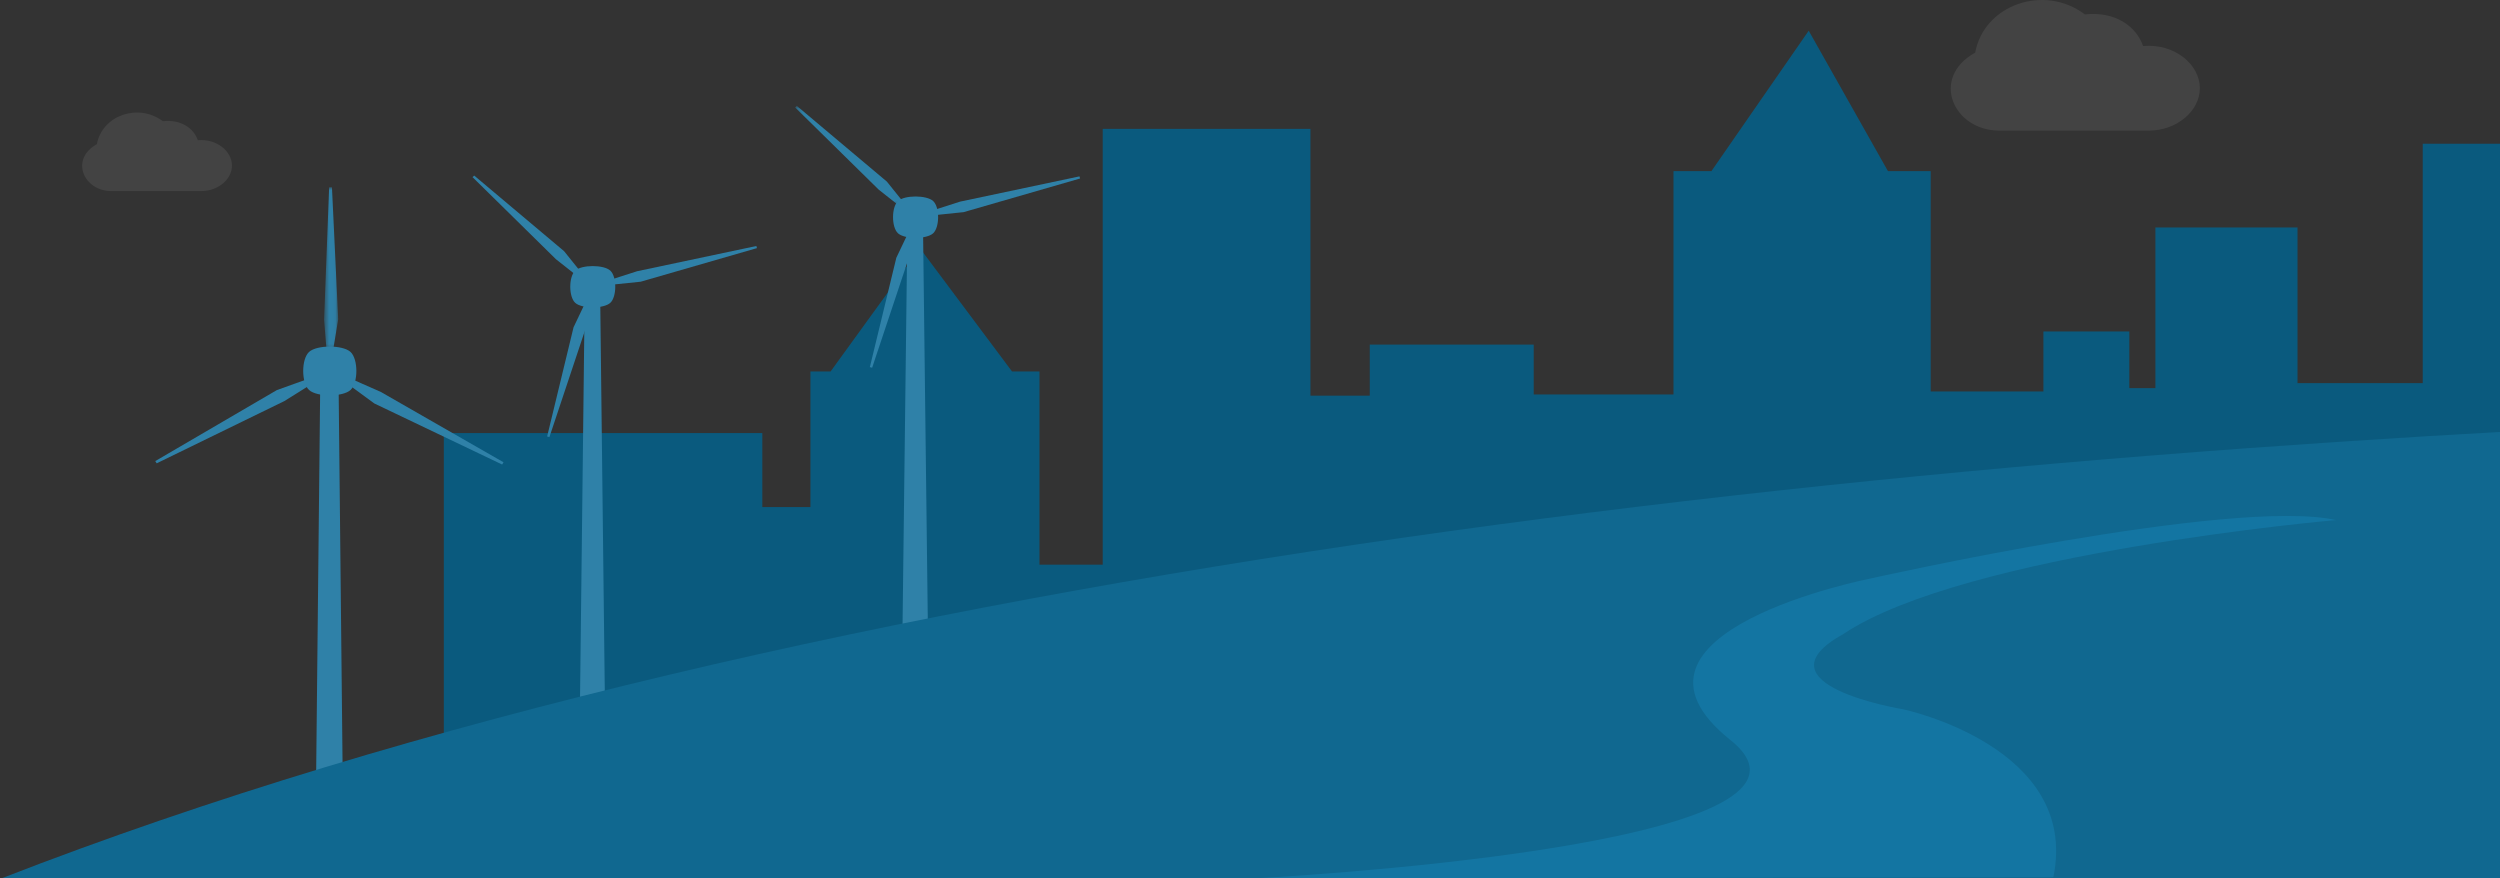 <svg xmlns="http://www.w3.org/2000/svg" width="407" height="143" viewBox="0 0 407 143" xmlns:xlink="http://www.w3.org/1999/xlink">
  <rect x="0" y="0" width="407" height="143" fill="#333333" stroke="none"/>
  <defs>
    <polygon id="a" points="2.332 .022 .032 .022 .032 26.671 2.332 26.671 2.332 .022"/>
    <polygon id="c" points="17.814 16.495 17.814 .042 .02 .042 .02 16.495 17.814 16.495"/>
  </defs>
  <g fill="none" fill-rule="evenodd">
    <path fill="#FFFFFF" d="M348.893 7.495C347.808 4.319 344.385 1.794 339.417 2.347 332.825-2.65 322.994.755 321.565 8.563 314.162 12.673 318.014 21.262 325.474 21.262L349.839 21.262C354.335 21.262 358.134 18.111 358.134 14.358 358.134 10.522 354.063 7.043 348.893 7.495M32.206 22.827C31.553 20.918 29.495 19.399 26.507 19.732 22.543 16.727 16.632 18.774 15.773 23.469 11.321 25.941 13.637 31.106 18.123 31.106L32.775 31.106C35.478 31.106 37.762 29.211 37.762 26.954 37.762 24.647 35.315 22.555 32.206 22.827" opacity=".08"/>
    <polyline fill="#0A5A7E" points="72.255 141.992 72.255 70.498 124.105 70.498 124.105 82.554 131.94 82.554 131.94 60.47 135.224 60.47 149.762 40.41 164.755 60.47 169.226 60.47 169.226 91.932 179.524 91.932 179.524 20.978 213.34 20.978 213.34 64.416 222.996 64.416 222.996 56.106 249.688 56.106 249.688 64.223 272.444 64.223 272.444 27.86 278.618 27.86 294.458 5 307.359 27.86 314.317 27.86 314.317 63.733 332.669 63.733 332.669 53.966 346.655 53.966 346.655 63.19 350.9 63.19 350.9 37.036 374.037 37.036 374.037 62.372 394.421 62.372 394.421 23.397 421.1 23.397 421.1 141.992 74.001 141.992"/>
    <g transform="matrix(-1 0 0 1 175.837 17.184)">
      <g transform="translate(93.861 13.244)">
        <polygon fill="#2F81A8" points="26.841 33.388 26.016 112.312 30.682 112.312 29.857 33.388"/>
        <g transform="translate(0 .037)">
          <path fill="#2F81A8" d="M31.663,26.831 C32.931,27.995 32.931,31.86 31.663,33.024 C30.394,34.188 26.18,34.188 24.911,33.024 C23.642,31.861 23.642,27.995 24.911,26.831 C26.18,25.667 30.394,25.667 31.663,26.831 Z"/>
          <g transform="translate(26.885)">
            <mask id="b" fill="white">
              <use xlink:href="#a"/>
            </mask>
            <polygon fill="#2F81A8" points="1.92 26.671 .884 26.671 .032 21.52 1.049 .022 1.507 .022 2.332 21.595" mask="url(#b)"/>
          </g>
          <polygon fill="#2F81A8" points="27.604 27.016 28.97 27.016 28.97 26.543 27.604 26.543"/>
          <polygon fill="#2F81A8" points="29.108 26.811 27.465 26.811 27.342 27.679 29.232 27.679"/>
          <polygon fill="#2F81A8" points="24.953 31.145 25.471 31.968 21.034 35.219 .229 45.161 0 44.797 19.955 33.354"/>
          <polygon fill="#2F81A8" points="25.192 30.843 25.875 31.929 25.433 32.162 24.75 31.077"/>
          <polygon fill="#2F81A8" points="24.933 30.834 25.755 32.139 26.637 31.803 25.692 30.301"/>
          <polygon fill="#2F81A8" points="31.103 31.968 31.621 31.145 36.91 33.044 56.698 44.6 56.468 44.964 35.688 34.833"/>
          <polygon fill="#2F81A8" points="30.699 31.929 31.382 30.843 31.824 31.077 31.14 32.162"/>
          <polygon fill="#2F81A8" points="30.819 32.139 31.64 30.834 30.882 30.301 29.937 31.803"/>
          <path fill="#2F81A8" d="M31.193,29.928 C31.193,31.4 29.892,32.593 28.287,32.593 C26.682,32.593 25.381,31.4 25.381,29.928 C25.381,28.455 26.682,27.262 28.287,27.262 C29.892,27.262 31.193,28.455 31.193,29.928"/>
          <path fill="#2F81A8" d="M30.482,29.928 C30.482,31.04 29.499,31.941 28.287,31.941 C27.075,31.941 26.092,31.04 26.092,29.928 C26.092,28.816 27.075,27.915 28.287,27.915 C29.499,27.915 30.482,28.816 30.482,29.928"/>
        </g>
      </g>
      <polygon fill="#2F81A8" points="25.555 21.072 24.477 109.691 29.207 109.583 28.128 20.964"/>
      <g transform="translate(0 .008)">
        <path fill="#2F81A8" d="M29.644,15.538 C30.72,16.524 30.72,19.802 29.644,20.788 C28.568,21.775 24.995,21.775 23.919,20.788 C22.843,19.802 22.843,16.525 23.919,15.538 C24.995,14.551 28.568,14.551 29.644,15.538"/>
        <polygon fill="#2F81A8" points="27.137 20.934 27.985 20.726 29.915 24.772 34.226 42.58 33.851 42.672 28.013 25.173"/>
        <polygon fill="#2F81A8" points="26.92 20.689 28.039 20.414 28.151 20.797 27.032 21.072"/>
        <polygon fill="#2F81A8" points="26.854 20.881 28.2 20.55 28.094 19.814 26.545 20.194"/>
        <g transform="translate(28.58)">
          <mask id="d" fill="white">
            <use xlink:href="#c"/>
          </mask>
          <polygon fill="#2F81A8" points=".642 16.495 .02 15.926 2.877 12.37 17.539 .042 17.814 .294 4.206 13.68" mask="url(#d)"/>
        </g>
        <polygon fill="#2F81A8" points="29.098 16.79 28.278 16.039 28.584 15.759 29.403 16.51"/>
        <polygon fill="#2F81A8" points="29.312 16.746 28.326 15.843 27.684 16.296 28.818 17.335"/>
        <polygon fill="#2F81A8" points="23.987 17.059 23.759 17.837 18.973 17.347 0 11.867 .101 11.522 19.546 15.636"/>
        <polygon fill="#2F81A8" points="24.327 17.01 24.027 18.036 23.61 17.933 23.91 16.907"/>
        <polygon fill="#2F81A8" points="24.179 16.862 23.818 18.096 24.566 18.38 24.981 16.96"/>
        <path fill="#2F81A8" d="M24.401,18.748 C24.049,17.542 24.829,16.303 26.144,15.98 C27.458,15.657 28.81,16.372 29.162,17.578 C29.514,18.784 28.734,20.023 27.419,20.346 C26.105,20.669 24.753,19.953 24.401,18.748"/>
        <path fill="#2F81A8" d="M24.984,18.605 C24.718,17.694 25.307,16.758 26.3,16.514 C27.293,16.271 28.313,16.811 28.579,17.721 C28.845,18.632 28.256,19.568 27.263,19.811 C26.27,20.055 25.25,19.515 24.984,18.605"/>
      </g>
      <g fill="#2F81A8" transform="translate(52.603 11.352)">
        <polygon points="25.508 21.041 24.62 97.389 28.948 97.389 28.06 21.041"/>
        <g transform="translate(0 .002)">
          <path d="M29.589,15.52 C30.663,16.505 30.663,19.777 29.589,20.762 C28.515,21.748 24.948,21.748 23.874,20.762 C22.801,19.777 22.801,16.505 23.874,15.52 C24.948,14.535 28.515,14.535 29.589,15.52"/>
          <polygon points="23.942 17.039 23.715 17.816 18.938 17.326 0 11.854 .1 11.51 19.509 15.618"/>
          <polygon points="24.282 16.99 23.982 18.015 23.566 17.912 23.865 16.887"/>
          <polygon points="24.133 16.842 23.774 18.074 24.521 18.358 24.935 16.94"/>
          <polygon points="27.086 20.908 27.933 20.7 29.859 24.741 34.162 42.522 33.787 42.614 27.961 25.141"/>
          <polygon points="26.87 20.663 27.987 20.389 28.098 20.771 26.981 21.046"/>
          <polygon points="26.804 20.855 28.148 20.525 28.041 19.79 26.496 20.17"/>
          <polygon points=".64 16.476 .02 15.907 2.871 12.357 17.506 .047 17.781 .299 4.198 13.665" transform="translate(28.526)"/>
          <polygon points="29.043 16.77 28.226 16.021 28.531 15.741 29.349 16.491"/>
          <polygon points="29.257 16.727 28.274 15.825 27.633 16.277 28.764 17.314"/>
          <path d="M27.368,15.962 C28.68,16.284 29.459,17.521 29.108,18.725 C28.756,19.929 27.407,20.643 26.095,20.321 C24.783,19.998 24.004,18.761 24.356,17.557 C24.707,16.353 26.056,15.639 27.368,15.962"/>
          <path d="M27.212,16.495 C28.203,16.739 28.791,17.673 28.526,18.582 C28.26,19.491 27.242,20.031 26.251,19.787 C25.26,19.544 24.672,18.609 24.937,17.7 C25.203,16.791 26.221,16.252 27.212,16.495"/>
        </g>
      </g>
    </g>
    <path fill="#106890" d="M733,70.71 C733,70.71 269.135,38.41 0.293,142.975 L732.809,142.975 L733,70.71 Z"/>
    <path fill="#1375A2" d="M204.186,143 C204.186,143 303.644,137.993 281.705,120.469 C259.765,102.944 304.521,94.182 304.521,94.182 C304.521,94.182 363.611,80.914 380.285,84.669 C380.285,84.669 320.025,89.927 300.133,103.195 C285.215,111.456 309.787,115.462 309.787,115.462 C309.787,115.462 338.674,121.533 334.286,142.813 L204.186,143 Z"/>
  </g>
</svg>
